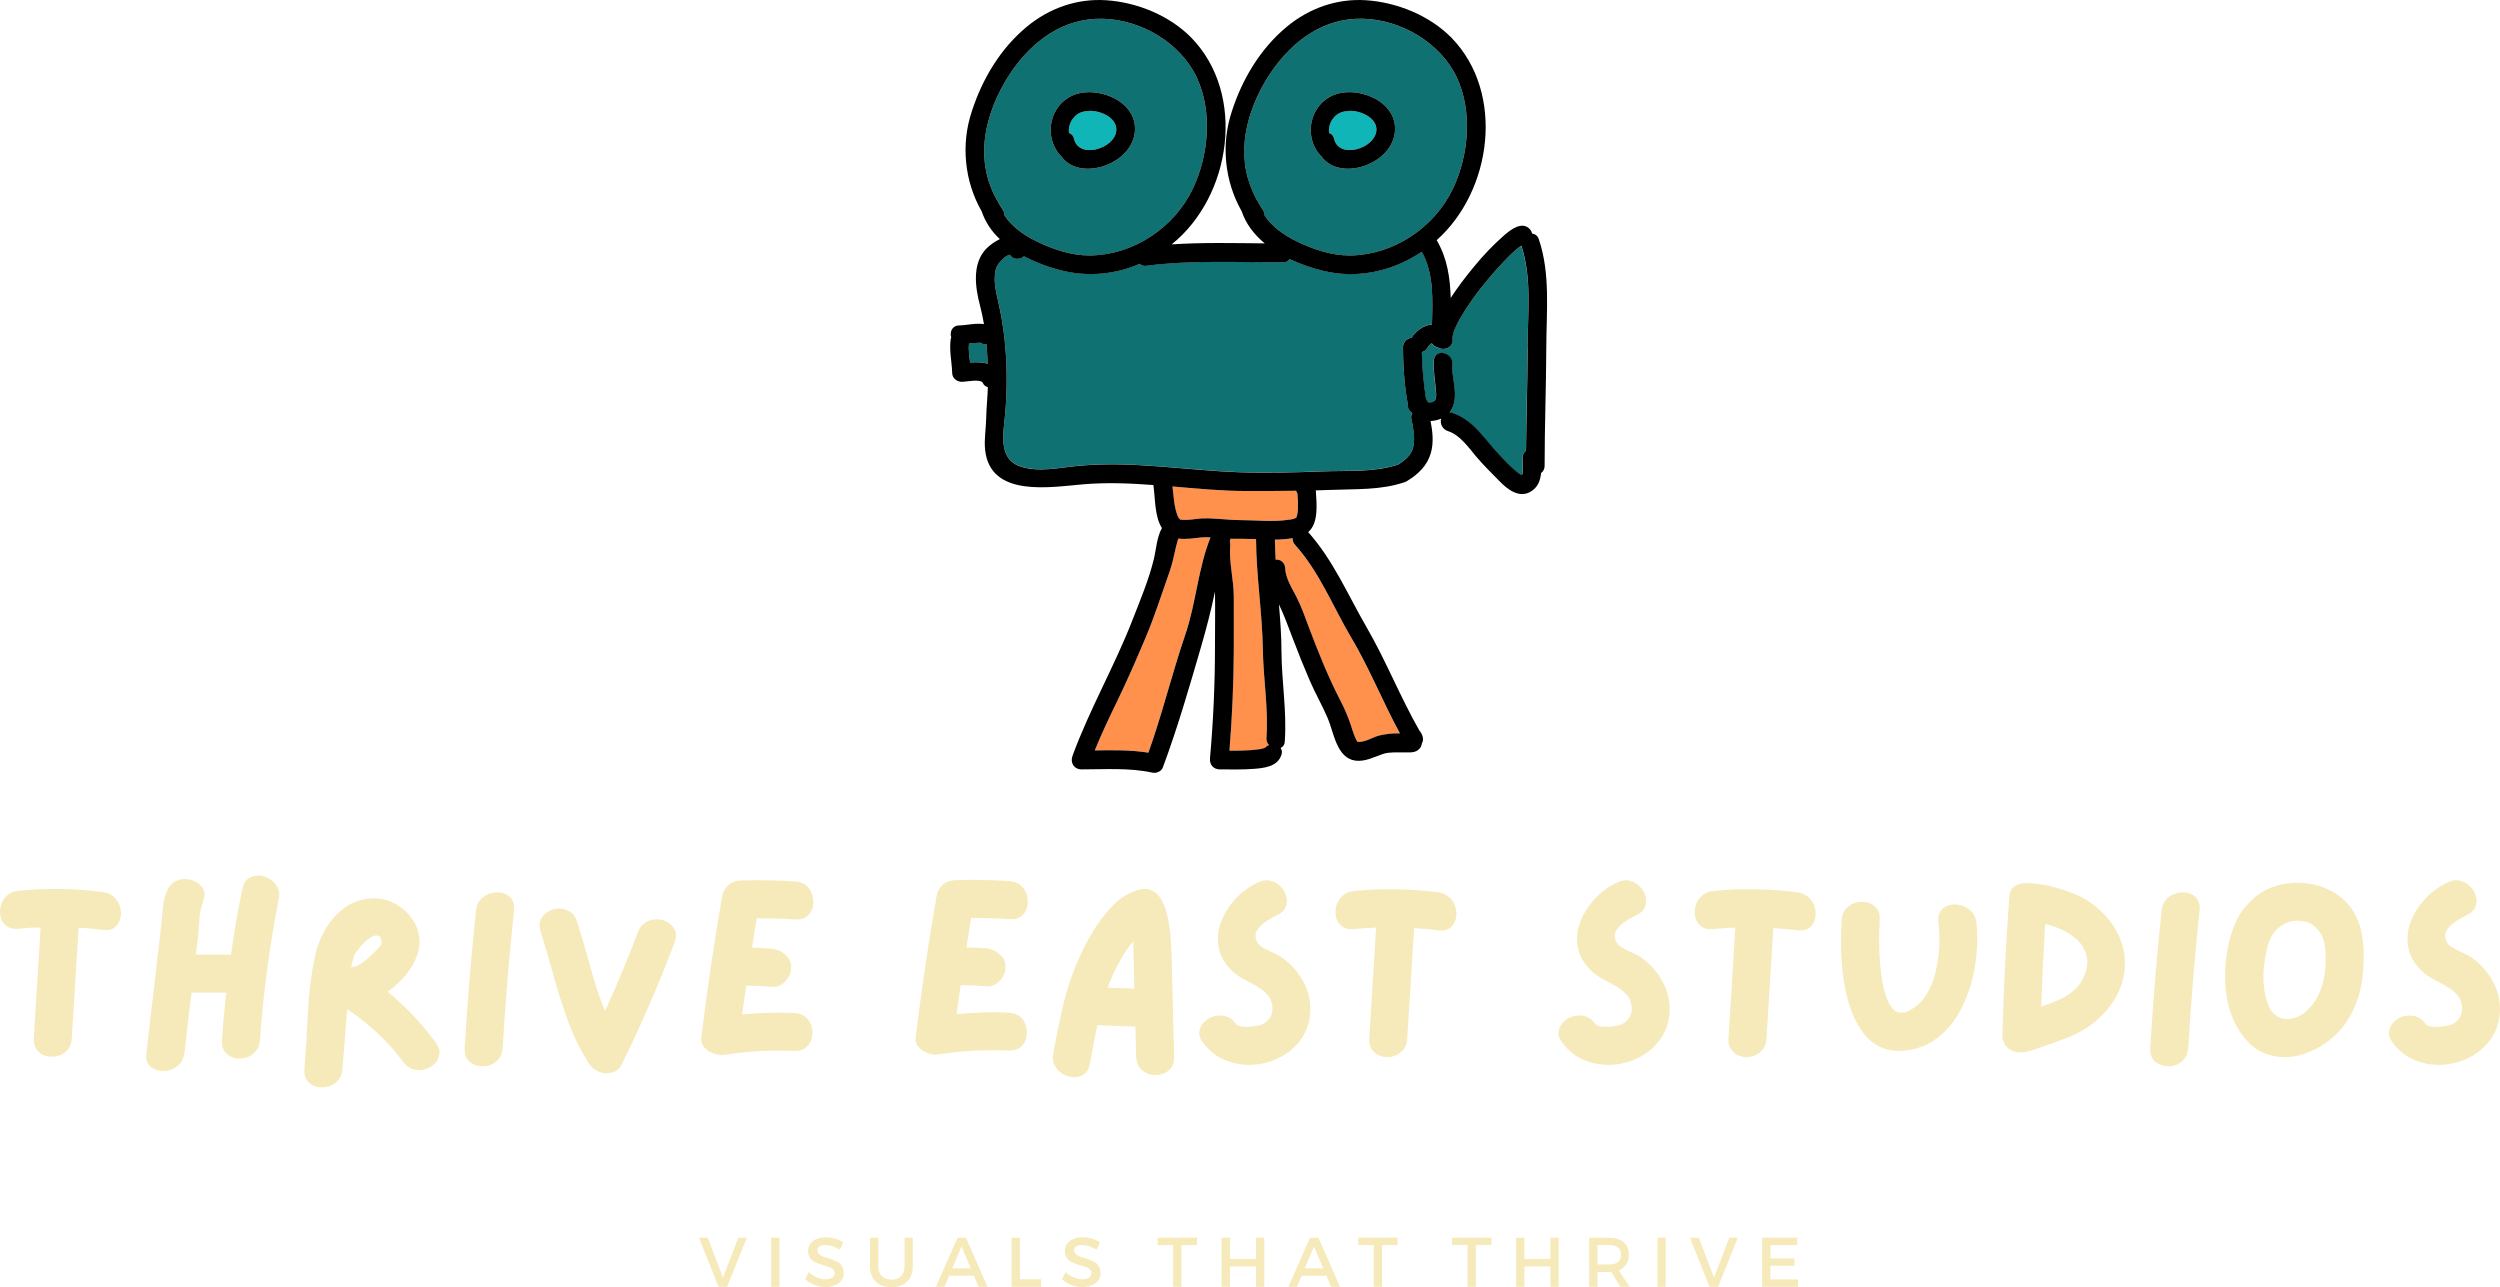 <?xml version="1.0" encoding="UTF-8" standalone="no"?>
<svg
   width="394.713"
   zoomAndPan="magnify"
   viewBox="0 0 296.034 152.421"
   height="203.228"
   preserveAspectRatio="xMidYMid"
   version="1.2"
   id="svg91"
   sodipodi:docname="Black Green Doodle Video Camera for Movie Cinema Production Logo _20250725_090814_0000.svg"
   xmlns:inkscape="http://www.inkscape.org/namespaces/inkscape"
   xmlns:sodipodi="http://sodipodi.sourceforge.net/DTD/sodipodi-0.dtd"
   xmlns="http://www.w3.org/2000/svg"
   xmlns:svg="http://www.w3.org/2000/svg">
  <sodipodi:namedview
     id="namedview91"
     pagecolor="#ffffff"
     bordercolor="#000000"
     borderopacity="0.25"
     inkscape:showpageshadow="2"
     inkscape:pageopacity="0.0"
     inkscape:pagecheckerboard="0"
     inkscape:deskcolor="#d1d1d1">
    <inkscape:page
       x="0"
       y="0"
       width="296.034"
       height="152.421"
       id="page2"
       margin="0"
       bleed="0" />
  </sodipodi:namedview>
  <defs
     id="defs1">
    <clipPath
       id="b0761fb985">
      <path
         d="M 151.832,110.246 H 223 V 202 h -71.168 z m 0,0"
         id="path1" />
    </clipPath>
  </defs>
  <g
     id="e2118d3918"
     transform="translate(-39.454,-110.442)">
    <path
       style="fill:#ff914d;fill-opacity:1;fill-rule:nonzero;stroke:none"
       d="m 189.418,197.801 c 0.25,-3.438 -0.371,-6.945 -0.422,-10.383 -0.062,-4.391 -0.781,-8.738 -0.809,-13.125 -0.48,-0.019 -0.961,-0.035 -1.434,-0.035 -0.527,0 -1.055,0 -1.582,-0.012 -0.016,0.043 -0.031,0.082 -0.039,0.125 -0.016,0.051 -0.031,0.098 -0.051,0.148 0.047,0.148 0.062,0.301 0.051,0.457 -0.172,2.035 0.418,4.102 0.418,6.148 0,2.148 0.012,4.297 0,6.449 -0.023,3.926 -0.195,7.848 -0.512,11.77 0.539,0 1.07,0 1.605,-0.016 0.633,-0.012 1.262,-0.062 1.887,-0.148 0.188,-0.023 0.371,-0.062 0.547,-0.117 0.062,-0.019 0.121,-0.043 0.18,-0.07 0.129,-0.141 0.281,-0.246 0.461,-0.312 -0.23,-0.25 -0.328,-0.543 -0.301,-0.879 z m 0,0"
       id="path2" />
    <path
       style="fill:#10b5b8;fill-opacity:1;fill-rule:nonzero;stroke:none"
       d="m 168.477,123.57 c -0.836,0.023 -1.52,0.254 -2.023,0.977 -0.348,0.492 -0.484,1.039 -0.414,1.637 0.328,0.117 0.527,0.348 0.59,0.695 0.594,2.445 4.805,1.172 5.008,-0.953 0.145,-1.539 -1.895,-2.398 -3.16,-2.355 z m 0,0"
       id="path3" />
    <path
       style="fill:#ff914d;fill-opacity:1;fill-rule:nonzero;stroke:none"
       d="m 181.762,174.074 c -0.855,0.078 -1.867,0.266 -2.777,0.133 -0.035,0.098 -0.07,0.195 -0.098,0.293 -0.125,0.449 -0.23,0.898 -0.332,1.352 -0.152,0.754 -0.348,1.496 -0.59,2.223 -0.941,2.645 -1.781,5.336 -2.879,7.922 -1.059,2.496 -2.125,4.961 -3.309,7.402 -0.941,1.945 -1.871,3.898 -2.688,5.898 2.121,-0.031 4.262,-0.066 6.352,0.27 1.648,-4.609 2.793,-9.363 4.371,-13.992 1.277,-3.754 1.496,-7.809 2.98,-11.496 -0.344,-0.027 -0.684,-0.031 -1.031,-0.004 z m 0,0"
       id="path4" />
    <path
       style="fill:#107173;fill-opacity:1;fill-rule:nonzero;stroke:none"
       d="m 181.184,119.66 c -1.926,-4.152 -6.645,-6.898 -11.168,-6.996 -4.664,-0.105 -8.324,2.625 -10.867,6.363 -1.59,2.355 -2.785,5.188 -3.086,8.016 -0.266,2.516 0.215,4.883 1.441,7.094 0.102,0.121 0.176,0.254 0.223,0.406 0.152,0.262 0.312,0.52 0.484,0.777 0.141,0.191 0.207,0.41 0.203,0.648 0.898,1.352 2.348,2.348 3.789,3.055 1.922,0.941 4.16,1.695 6.328,1.672 5.148,-0.059 9.984,-3.289 12.188,-7.934 1.859,-3.918 2.328,-9.098 0.465,-13.102 z m -16.031,9.332 c -0.035,-0.031 -0.07,-0.066 -0.105,-0.102 -2.297,-2.52 -1.086,-6.77 2.367,-7.441 2.539,-0.492 6.148,0.98 6.422,3.871 0.41,4.324 -6.352,6.859 -8.684,3.672 z m 0,0"
       id="path5" />
    <path
       style="fill:#10b5b8;fill-opacity:1;fill-rule:nonzero;stroke:none"
       d="m 199.266,123.57 c -0.836,0.023 -1.52,0.254 -2.023,0.977 -0.348,0.492 -0.484,1.039 -0.414,1.637 0.328,0.117 0.527,0.348 0.59,0.695 0.598,2.445 4.82,1.176 5.02,-0.953 0.137,-1.539 -1.902,-2.398 -3.172,-2.355 z m 0,0"
       id="path6" />
    <path
       style="fill:#107173;fill-opacity:1;fill-rule:nonzero;stroke:none"
       d="m 211.98,119.66 c -1.93,-4.152 -6.641,-6.898 -11.172,-6.996 -4.66,-0.105 -8.324,2.625 -10.863,6.363 -1.598,2.355 -2.789,5.188 -3.09,8.016 -0.266,2.516 0.211,4.883 1.434,7.098 0.102,0.117 0.18,0.254 0.223,0.402 0.152,0.266 0.316,0.523 0.488,0.777 0.141,0.195 0.207,0.41 0.199,0.648 0.902,1.355 2.352,2.352 3.793,3.055 1.922,0.945 4.16,1.699 6.328,1.672 5.148,-0.059 9.984,-3.285 12.188,-7.93 1.863,-3.922 2.332,-9.102 0.473,-13.105 z m -16.035,9.332 c -0.035,-0.031 -0.07,-0.066 -0.102,-0.102 -2.301,-2.52 -1.086,-6.77 2.363,-7.441 2.543,-0.492 6.148,0.98 6.422,3.871 0.41,4.324 -6.352,6.859 -8.684,3.672 z m 0,0"
       id="path7" />
    <path
       style="fill:#107173;fill-opacity:1;fill-rule:nonzero;stroke:none"
       d="m 156.266,151.195 h -0.035 c -0.25,0.023 -0.477,-0.035 -0.684,-0.176 h -0.125 c -0.281,0.012 -0.559,0.035 -0.836,0.059 l -0.387,0.043 c -0.09,0.746 0.031,1.496 0.125,2.246 0.699,-0.039 1.449,-0.051 2.082,0.141 -0.027,-0.766 -0.059,-1.543 -0.141,-2.312 z m 0,0"
       id="path8" />
    <path
       style="fill:#107173;fill-opacity:1;fill-rule:nonzero;stroke:none"
       d="m 207.809,140.25 c -3.391,2.262 -7.555,3.234 -11.586,2.273 -1.402,-0.332 -2.758,-0.805 -4.062,-1.418 -0.199,0.277 -0.469,0.406 -0.809,0.391 h -0.16 c -5.305,0 -10.688,-0.27 -15.969,0.402 -0.309,0.051 -0.578,-0.027 -0.809,-0.234 -1.414,0.621 -2.887,1.008 -4.422,1.152 -1.535,0.148 -3.059,0.047 -4.562,-0.297 -1.645,-0.383 -3.219,-0.965 -4.719,-1.742 -0.484,0.402 -1.301,0.438 -1.668,-0.188 -0.09,0.031 -0.176,0.059 -0.262,0.098 -0.141,0.055 -0.27,0.133 -0.387,0.23 -0.48,0.43 -0.914,0.871 -1.047,1.527 -0.273,1.305 0.051,2.512 0.332,3.781 0.312,1.391 0.551,2.797 0.711,4.215 0.328,3.004 0.359,6.008 0.09,9.016 -0.203,2.207 -0.875,5.281 1.773,6.195 2.176,0.75 4.648,0.16 6.859,-0.055 6.398,-0.605 12.707,0.527 19.086,0.754 3.297,0.117 6.629,0.023 9.922,-0.102 2.941,-0.109 6.066,0.137 8.895,-0.809 0.832,-0.512 1.637,-1.168 1.82,-2.184 0.191,-1.059 -0.027,-2.137 -0.242,-3.18 -0.07,-0.254 -0.031,-0.496 0.109,-0.719 -0.043,-0.039 -0.098,-0.098 -0.156,-0.16 -0.277,-0.207 -0.402,-0.484 -0.379,-0.832 -0.016,-0.086 -0.027,-0.172 -0.043,-0.258 -0.117,-0.719 -0.227,-1.441 -0.301,-2.168 -0.156,-1.445 -0.234,-2.898 -0.242,-4.352 -0.004,-0.293 0.09,-0.551 0.285,-0.77 0.191,-0.223 0.434,-0.348 0.727,-0.379 0.52,-0.836 1.5,-1.523 2.438,-1.598 0.066,-2.91 0.238,-6.008 -1.223,-8.594 z m 0,0"
       id="path9" />
    <path
       style="fill:#107173;fill-opacity:1;fill-rule:nonzero;stroke:none"
       d="m 219.582,139.543 c -0.059,0.035 -0.113,0.07 -0.133,0.086 -0.414,0.309 -0.801,0.648 -1.164,1.012 -1.078,1.059 -2.09,2.18 -3.035,3.359 -1.039,1.246 -1.973,2.57 -2.801,3.965 -0.34,0.566 -0.625,1.156 -0.863,1.77 -0.102,0.285 -0.152,0.578 -0.156,0.879 0.109,1.059 -1.078,1.414 -1.758,0.965 -0.297,-0.047 -0.523,-0.203 -0.676,-0.457 l -0.008,-0.019 c -0.078,0.047 -0.148,0.098 -0.219,0.152 0,0 -0.031,0.035 -0.074,0.078 -0.047,0.043 -0.113,0.125 -0.164,0.191 0,0.008 -0.019,0.031 -0.043,0.074 -0.145,0.289 -0.371,0.473 -0.684,0.555 0.039,1.883 0.207,3.758 0.508,5.621 0.047,0.043 0.086,0.094 0.125,0.145 0.047,0.059 0.086,0.121 0.117,0.191 1.086,0.07 0.988,-0.707 0.902,-1.617 -0.109,-1.129 -0.301,-2.227 -0.227,-3.359 0.098,-1.43 2.277,-0.988 2.184,0.422 -0.102,1.504 0.543,3.008 0.223,4.52 -0.082,0.445 -0.262,0.852 -0.535,1.211 0.082,0.012 0.164,0.027 0.242,0.051 2.504,0.785 3.824,3.047 5.523,4.852 0.734,0.785 1.547,1.676 2.402,2.324 0.457,0.344 0.438,0.258 0.48,-0.305 0.035,-0.484 -0.016,-0.973 -0.023,-1.457 -0.016,-0.371 0.121,-0.672 0.418,-0.902 0.039,-4.043 0.176,-8.074 0.188,-12.113 0.012,-4.016 0.551,-8.34 -0.75,-12.191 z m 0,0"
       id="path10" />
    <path
       style="fill:#ff914d;fill-opacity:1;fill-rule:nonzero;stroke:none"
       d="m 199.449,185.93 c -2.145,-3.637 -3.77,-7.789 -6.641,-10.945 -0.211,-0.23 -0.316,-0.5 -0.309,-0.809 -0.691,0.117 -1.387,0.176 -2.09,0.176 0.012,0.789 0.043,1.578 0.086,2.367 0.141,-0.016 0.281,0 0.418,0.043 0.137,0.043 0.258,0.109 0.363,0.203 0.105,0.094 0.191,0.207 0.25,0.336 0.059,0.129 0.09,0.266 0.09,0.41 0.059,1.234 0.785,2.336 1.34,3.41 0.637,1.246 1.074,2.57 1.574,3.871 1.074,2.82 2.191,5.617 3.574,8.301 0.496,0.938 0.918,1.91 1.262,2.914 0.148,0.449 0.281,0.906 0.453,1.348 0.094,0.254 0.211,0.5 0.348,0.734 0.816,0.121 1.742,-0.5 2.508,-0.723 0.836,-0.207 1.684,-0.297 2.539,-0.27 -2.023,-3.742 -3.602,-7.707 -5.766,-11.367 z m 0,0"
       id="path11" />
    <path
       style="fill:#ff914d;fill-opacity:1;fill-rule:nonzero;stroke:none"
       d="m 193.082,168.879 c -0.066,-0.102 -0.117,-0.211 -0.152,-0.328 -1.926,0.031 -3.84,0.035 -5.777,0.035 -2.973,0 -5.922,-0.285 -8.871,-0.539 0.059,0.512 0.105,1.031 0.172,1.543 0.055,0.559 0.164,1.105 0.332,1.645 0.051,0.184 0.125,0.359 0.223,0.523 0.078,0.117 0.215,0.203 0.121,0.203 0.938,0.16 1.91,-0.109 2.852,-0.133 1.414,-0.035 2.855,0.199 4.277,0.199 1.945,0 3.934,0.258 5.863,-0.051 0.289,-0.019 0.566,-0.094 0.828,-0.227 -0.059,0.023 0.07,-0.16 0.086,-0.25 0.047,-0.223 0.078,-0.449 0.098,-0.68 0.023,-0.648 0.008,-1.297 -0.051,-1.941 z m 0,0"
       id="path12" />
    <path
       style="fill:#000000;fill-opacity:1;fill-rule:nonzero;stroke:none"
       d="m 204.629,125.32 c -0.273,-2.891 -3.879,-4.363 -6.422,-3.871 -3.449,0.672 -4.664,4.922 -2.363,7.441 0.031,0.035 0.066,0.07 0.102,0.102 2.332,3.188 9.094,0.652 8.684,-3.672 z m -2.195,0.609 c -0.203,2.125 -4.418,3.398 -5.012,0.953 -0.062,-0.344 -0.258,-0.578 -0.59,-0.695 -0.066,-0.598 0.07,-1.145 0.418,-1.637 0.496,-0.723 1.18,-0.953 2.02,-0.977 1.266,-0.047 3.305,0.812 3.168,2.352 z m 0,0"
       id="path13" />
    <g
       clip-rule="nonzero"
       clip-path="url(#b0761fb985)"
       id="g14">
      <path
         style="fill:#000000;fill-opacity:1;fill-rule:nonzero;stroke:none"
         d="m 221.684,138.805 c -0.121,-0.406 -0.391,-0.645 -0.809,-0.707 -0.047,-0.223 -0.152,-0.41 -0.312,-0.566 -0.898,-0.914 -2.223,0.109 -2.938,0.723 -1.32,1.156 -2.531,2.418 -3.641,3.781 -0.984,1.176 -1.902,2.402 -2.746,3.684 -0.07,-2.344 -0.391,-4.637 -1.617,-6.762 -0.016,-0.027 -0.031,-0.051 -0.047,-0.074 6.566,-5.844 8.121,-17.43 1.758,-23.969 -2.594,-2.645 -6.469,-4.203 -10.125,-4.445 -3.453,-0.223 -6.719,0.941 -9.371,3.133 -3.133,2.594 -5.277,6.195 -6.516,10.031 -0.645,1.965 -0.867,3.977 -0.664,6.031 0.203,2.059 0.812,3.988 1.828,5.789 0.512,1.527 1.5,2.785 2.734,3.809 -3.668,-0.035 -7.363,-0.125 -11.02,0.117 l 0.016,-0.016 c 7.039,-5.66 8.859,-17.727 2.316,-24.449 -2.586,-2.648 -6.461,-4.211 -10.109,-4.445 -3.449,-0.223 -6.719,0.941 -9.371,3.133 -3.141,2.598 -5.285,6.203 -6.523,10.039 -0.648,1.965 -0.871,3.973 -0.668,6.031 0.203,2.059 0.812,3.988 1.832,5.785 0.445,1.281 1.164,2.379 2.156,3.297 -0.574,0.281 -1.094,0.645 -1.555,1.086 -1.766,1.762 -1.363,4.621 -0.793,6.777 0.188,0.723 0.344,1.461 0.469,2.207 -0.934,-0.156 -2.145,0.145 -2.941,0.156 -0.844,0.016 -1.133,0.785 -0.934,1.414 -0.039,0.098 -0.062,0.199 -0.074,0.301 -0.168,1.34 0.148,2.609 0.188,3.938 0.016,0.633 0.605,1.035 1.191,1.023 0.5,-0.008 2.176,-0.375 2.426,0.121 0.121,0.266 0.324,0.438 0.605,0.508 -0.035,1.234 -0.172,2.461 -0.199,3.691 -0.019,1.266 -0.262,2.504 -0.121,3.77 0.629,5.66 7.773,4.363 11.629,4.043 2.777,-0.234 5.535,-0.121 8.289,0.086 0.234,1.574 0.137,3.727 1.012,5.098 -0.59,1.031 -0.715,2.672 -0.93,3.578 -0.594,2.488 -1.652,4.992 -2.582,7.379 -2.121,5.441 -5.066,10.527 -7.074,16.016 -0.297,0.816 0.176,1.605 1.082,1.602 2.797,0 5.637,-0.211 8.395,0.387 0.445,0.098 1.039,-0.148 1.211,-0.594 1.75,-4.695 3.137,-9.504 4.535,-14.312 0.629,-2.172 1.191,-4.32 1.648,-6.535 v 0.016 c 0.039,2.156 0,4.316 0,6.473 0,4.422 -0.195,8.836 -0.59,13.246 -0.066,0.758 0.402,1.316 1.176,1.32 1.328,0 2.652,0.039 3.977,-0.062 1.266,-0.094 2.84,-0.262 3.297,-1.641 0.117,-0.293 0.086,-0.57 -0.09,-0.832 0.328,-0.16 0.492,-0.422 0.496,-0.785 0.254,-3.535 -0.367,-7.078 -0.391,-10.609 0,-1.875 -0.145,-3.742 -0.301,-5.613 0.641,1.328 1.125,2.703 1.656,4.082 0.629,1.656 1.285,3.301 1.988,4.93 0.66,1.527 1.496,2.969 2.145,4.496 0.711,1.672 1.039,4.664 3.234,4.992 1.137,0.172 2.262,-0.434 3.305,-0.789 0.723,-0.246 1.676,-0.168 2.426,-0.184 0.715,-0.016 1.414,0.129 1.926,-0.477 0.133,-0.164 0.211,-0.348 0.238,-0.555 0.152,-0.273 0.184,-0.555 0.094,-0.855 -0.078,-0.262 -0.207,-0.496 -0.387,-0.707 -2.27,-3.984 -3.953,-8.27 -6.254,-12.238 -2.195,-3.801 -3.957,-7.953 -6.906,-11.25 1.242,-1.078 1.012,-3.27 0.902,-4.941 0.605,-0.016 1.195,-0.035 1.797,-0.059 2.945,-0.121 5.922,0.051 8.754,-0.926 0.121,-0.039 0.23,-0.098 0.332,-0.176 1.25,-0.762 2.312,-1.793 2.73,-3.234 0.363,-1.254 0.223,-2.555 -0.023,-3.82 0.434,-0.019 0.848,-0.113 1.25,-0.281 -0.043,0.152 -0.055,0.309 -0.035,0.465 0.019,0.156 0.07,0.305 0.145,0.445 0.078,0.137 0.18,0.254 0.301,0.355 0.125,0.098 0.262,0.168 0.414,0.215 1.359,0.426 2.391,1.883 3.258,2.93 0.906,1.086 1.898,2.039 2.883,3.047 0.918,0.945 2.277,1.98 3.625,1.195 0.863,-0.508 1.156,-1.32 1.242,-2.203 0.289,-0.227 0.43,-0.523 0.422,-0.891 0,-4.676 0.18,-9.352 0.199,-14.027 0.012,-4.215 0.5,-8.672 -0.875,-12.738 z m -67.359,14.566 c -0.094,-0.75 -0.215,-1.5 -0.125,-2.246 l 0.387,-0.039 c 0.277,-0.027 0.555,-0.051 0.836,-0.062 h 0.125 c 0.207,0.141 0.434,0.199 0.684,0.176 h 0.035 c 0.07,0.773 0.113,1.551 0.141,2.32 -0.633,-0.195 -1.383,-0.195 -2.082,-0.148 z m 34.879,-17.406 c 0.004,-0.238 -0.062,-0.453 -0.203,-0.648 -0.172,-0.254 -0.332,-0.512 -0.484,-0.777 -0.047,-0.148 -0.121,-0.285 -0.227,-0.402 -1.219,-2.215 -1.699,-4.578 -1.434,-7.094 0.301,-2.828 1.492,-5.672 3.09,-8.02 2.539,-3.73 6.203,-6.469 10.863,-6.363 4.531,0.098 9.242,2.848 11.172,6.996 1.859,4.004 1.391,9.184 -0.469,13.102 -2.207,4.652 -7.043,7.875 -12.191,7.934 -2.168,0.023 -4.402,-0.73 -6.328,-1.672 -1.441,-0.703 -2.887,-1.699 -3.789,-3.055 z m -31.477,-1.414 c -0.047,-0.152 -0.121,-0.285 -0.223,-0.406 -1.227,-2.215 -1.707,-4.582 -1.441,-7.102 0.301,-2.828 1.496,-5.66 3.086,-8.016 2.543,-3.734 6.203,-6.469 10.867,-6.363 4.531,0.098 9.242,2.844 11.168,6.996 1.863,4.004 1.395,9.184 -0.469,13.102 -2.203,4.648 -7.039,7.871 -12.188,7.93 -2.168,0.027 -4.406,-0.727 -6.328,-1.672 -1.441,-0.703 -2.891,-1.699 -3.789,-3.055 0.004,-0.238 -0.062,-0.453 -0.203,-0.648 -0.168,-0.254 -0.328,-0.512 -0.48,-0.777 z m 22.086,51.027 c -1.578,4.629 -2.723,9.383 -4.371,13.992 -2.09,-0.336 -4.23,-0.301 -6.352,-0.27 0.809,-2 1.746,-3.953 2.688,-5.898 1.184,-2.441 2.25,-4.906 3.309,-7.402 1.098,-2.586 1.938,-5.277 2.879,-7.922 0.242,-0.727 0.438,-1.469 0.59,-2.223 0.102,-0.453 0.203,-0.902 0.332,-1.352 0.027,-0.098 0.062,-0.195 0.098,-0.293 0.91,0.137 1.922,-0.055 2.777,-0.133 0.344,-0.027 0.688,-0.027 1.031,0 -1.484,3.691 -1.703,7.75 -2.98,11.5 z m 9.445,13.402 c -0.059,0.027 -0.117,0.051 -0.18,0.07 -0.176,0.055 -0.359,0.094 -0.547,0.117 -0.625,0.09 -1.254,0.137 -1.887,0.148 -0.535,0.019 -1.066,0.019 -1.605,0.016 0.316,-3.914 0.488,-7.84 0.512,-11.77 0.016,-2.152 0,-4.301 0,-6.449 0,-2.047 -0.59,-4.109 -0.418,-6.148 0.012,-0.156 -0.004,-0.309 -0.051,-0.457 0.019,-0.047 0.035,-0.098 0.051,-0.148 0.008,-0.043 0.023,-0.082 0.039,-0.121 0.527,0 1.055,0 1.582,0.008 0.473,0 0.953,0.016 1.434,0.035 0.027,4.391 0.742,8.738 0.809,13.125 0.051,3.438 0.672,6.953 0.422,10.383 -0.027,0.34 0.07,0.633 0.301,0.879 -0.18,0.066 -0.332,0.172 -0.461,0.312 z m -2.992,-26.953 c -1.414,0 -2.863,-0.234 -4.277,-0.203 -0.941,0.023 -1.914,0.293 -2.852,0.133 0.094,0 -0.043,-0.086 -0.121,-0.199 -0.098,-0.168 -0.172,-0.344 -0.223,-0.527 -0.168,-0.535 -0.277,-1.082 -0.332,-1.641 -0.066,-0.516 -0.113,-1.031 -0.172,-1.547 2.949,0.258 5.902,0.543 8.871,0.543 1.926,0 3.852,0 5.777,-0.035 0.035,0.117 0.086,0.227 0.152,0.328 0.059,0.645 0.074,1.289 0.051,1.938 -0.016,0.23 -0.051,0.457 -0.098,0.68 -0.016,0.09 -0.141,0.273 -0.082,0.25 -0.262,0.133 -0.539,0.207 -0.832,0.227 -1.938,0.312 -3.926,0.055 -5.863,0.055 z m 13.191,13.902 c 2.164,3.66 3.742,7.625 5.766,11.359 -0.855,-0.027 -1.703,0.062 -2.539,0.27 -0.766,0.223 -1.691,0.844 -2.508,0.723 -0.137,-0.234 -0.254,-0.48 -0.348,-0.734 -0.172,-0.441 -0.305,-0.898 -0.453,-1.348 -0.344,-1.004 -0.766,-1.977 -1.262,-2.914 -1.383,-2.688 -2.5,-5.48 -3.574,-8.301 -0.5,-1.301 -0.938,-2.629 -1.574,-3.871 -0.555,-1.074 -1.277,-2.176 -1.336,-3.41 -0.004,-0.145 -0.035,-0.281 -0.094,-0.41 -0.059,-0.129 -0.145,-0.242 -0.25,-0.336 -0.105,-0.094 -0.227,-0.16 -0.363,-0.203 -0.137,-0.043 -0.273,-0.059 -0.418,-0.043 -0.043,-0.789 -0.074,-1.578 -0.086,-2.371 0.703,0.004 1.398,-0.055 2.09,-0.176 -0.008,0.312 0.098,0.582 0.309,0.809 2.863,3.168 4.488,7.316 6.633,10.957 z m 7.141,-35.488 c -0.289,0.031 -0.531,0.16 -0.727,0.379 -0.191,0.219 -0.289,0.477 -0.281,0.77 0,1.457 0.078,2.914 0.227,4.363 0.078,0.727 0.184,1.449 0.305,2.168 0.012,0.086 0.023,0.172 0.039,0.258 -0.023,0.348 0.105,0.625 0.383,0.832 0.055,0.059 0.113,0.117 0.156,0.16 -0.145,0.223 -0.18,0.461 -0.113,0.719 0.219,1.039 0.434,2.117 0.242,3.176 -0.18,1.012 -0.984,1.672 -1.816,2.188 -2.832,0.945 -5.949,0.695 -8.898,0.809 -3.293,0.121 -6.625,0.219 -9.918,0.102 -6.383,-0.227 -12.688,-1.367 -19.086,-0.754 -2.223,0.199 -4.684,0.809 -6.863,0.055 -2.648,-0.914 -1.973,-3.992 -1.773,-6.199 0.27,-3.004 0.242,-6.012 -0.086,-9.012 -0.16,-1.418 -0.398,-2.824 -0.715,-4.219 -0.277,-1.266 -0.605,-2.477 -0.332,-3.777 0.137,-0.656 0.57,-1.098 1.047,-1.531 0.117,-0.094 0.246,-0.172 0.387,-0.23 0.086,-0.035 0.176,-0.066 0.262,-0.094 0.371,0.625 1.188,0.598 1.672,0.184 1.5,0.781 3.07,1.363 4.719,1.746 1.504,0.344 3.023,0.441 4.559,0.297 1.535,-0.148 3.012,-0.531 4.422,-1.156 0.234,0.207 0.504,0.289 0.809,0.238 5.273,-0.676 10.66,-0.406 15.973,-0.406 h 0.16 c 0.34,0.019 0.609,-0.109 0.809,-0.387 1.305,0.613 2.66,1.082 4.062,1.414 4.031,0.961 8.195,0 11.586,-2.273 1.457,2.59 1.285,5.688 1.211,8.598 -0.918,0.066 -1.902,0.75 -2.426,1.586 z m 13.75,1.273 c -0.016,4.043 -0.148,8.074 -0.191,12.113 -0.293,0.23 -0.434,0.531 -0.414,0.902 0,0.484 0.059,0.973 0.023,1.457 -0.043,0.562 -0.023,0.645 -0.48,0.301 -0.855,-0.645 -1.672,-1.535 -2.402,-2.32 -1.703,-1.82 -3.023,-4.074 -5.523,-4.852 -0.078,-0.023 -0.16,-0.039 -0.242,-0.051 0.273,-0.363 0.453,-0.766 0.535,-1.211 0.316,-1.512 -0.328,-3.016 -0.223,-4.52 0.094,-1.414 -2.086,-1.855 -2.184,-0.426 -0.078,1.137 0.117,2.234 0.223,3.363 0.09,0.918 0.188,1.695 -0.902,1.617 -0.031,-0.07 -0.07,-0.133 -0.113,-0.191 -0.039,-0.051 -0.082,-0.102 -0.129,-0.145 -0.297,-1.859 -0.469,-3.73 -0.508,-5.617 0.312,-0.078 0.543,-0.262 0.688,-0.551 0.023,-0.043 0.035,-0.066 0.039,-0.078 0.055,-0.062 0.109,-0.129 0.164,-0.188 0.059,-0.062 0.07,-0.07 0.078,-0.078 0.07,-0.055 0.141,-0.105 0.215,-0.152 l 0.012,0.016 c 0.152,0.258 0.375,0.414 0.672,0.461 0.684,0.457 1.867,0.094 1.762,-0.965 0.004,-0.301 0.055,-0.594 0.152,-0.879 0.238,-0.613 0.527,-1.203 0.867,-1.77 0.828,-1.395 1.762,-2.719 2.801,-3.965 0.945,-1.18 1.957,-2.301 3.031,-3.359 0.367,-0.367 0.754,-0.703 1.164,-1.012 0.023,-0.016 0.078,-0.051 0.137,-0.086 1.285,3.863 0.746,8.188 0.734,12.176 z m 0,0"
         id="path14" />
    </g>
    <path
       style="fill:#000000;fill-opacity:1;fill-rule:nonzero;stroke:none"
       d="m 173.836,125.32 c -0.273,-2.891 -3.883,-4.363 -6.422,-3.871 -3.453,0.672 -4.664,4.922 -2.367,7.441 0.035,0.035 0.07,0.07 0.105,0.102 2.332,3.188 9.094,0.652 8.684,-3.672 z m -2.199,0.609 c -0.203,2.125 -4.414,3.398 -5.008,0.953 -0.062,-0.344 -0.258,-0.578 -0.59,-0.695 -0.07,-0.598 0.07,-1.145 0.418,-1.637 0.492,-0.723 1.176,-0.953 2.02,-0.977 1.266,-0.047 3.305,0.812 3.16,2.352 z m 0,0"
       id="path15" />
    <g
       style="fill:#000000;fill-opacity:1"
       id="g17">
      <g
         transform="translate(37.968,236.719)"
         id="g16">
        <path
           style="fill:#f6eaba;fill-opacity:1;stroke:none"
           d="m 13.688,-20.641 c 0.551,0.062 1,0.273 1.344,0.625 0.344,0.344 0.57,0.746 0.688,1.203 0.125,0.461 0.125,0.906 0,1.344 -0.117,0.43 -0.344,0.773 -0.688,1.031 -0.344,0.262 -0.793,0.352 -1.344,0.266 -0.949,-0.113 -1.914,-0.203 -2.891,-0.266 -0.137,2.199 -0.273,4.391 -0.406,6.578 -0.125,2.18 -0.262,4.355 -0.406,6.531 -0.023,0.586 -0.199,1.055 -0.531,1.406 -0.324,0.344 -0.711,0.574 -1.156,0.688 -0.449,0.105 -0.898,0.105 -1.344,0 -0.438,-0.113 -0.797,-0.344 -1.078,-0.688 -0.281,-0.352 -0.414,-0.82 -0.391,-1.406 0.145,-2.176 0.281,-4.363 0.406,-6.562 0.133,-2.207 0.27,-4.398 0.406,-6.578 -0.898,0.023 -1.777,0.078 -2.641,0.172 -0.574,0.043 -1.039,-0.066 -1.391,-0.328 -0.355,-0.258 -0.59,-0.609 -0.703,-1.047 -0.105,-0.438 -0.102,-0.883 0.016,-1.344 0.125,-0.457 0.359,-0.852 0.703,-1.188 0.344,-0.332 0.801,-0.531 1.375,-0.594 3.344,-0.332 6.688,-0.281 10.031,0.156 z m 0,0"
           id="path16" />
      </g>
    </g>
    <g
       style="fill:#000000;fill-opacity:1"
       id="g19">
      <g
         transform="translate(55.265,236.719)"
         id="g18">
        <path
           style="fill:#f6eaba;fill-opacity:1;stroke:none"
           d="m 12.875,-20.969 c 0.094,-0.562 0.316,-0.973 0.672,-1.234 0.363,-0.258 0.77,-0.391 1.219,-0.391 0.457,0 0.891,0.121 1.297,0.359 0.414,0.242 0.738,0.574 0.969,1 0.227,0.418 0.281,0.906 0.156,1.469 -1.086,5.523 -1.824,11.078 -2.219,16.672 -0.043,0.562 -0.23,1.023 -0.562,1.375 -0.324,0.344 -0.715,0.578 -1.172,0.703 -0.461,0.117 -0.906,0.117 -1.344,0 -0.43,-0.125 -0.781,-0.352 -1.062,-0.688 -0.281,-0.344 -0.402,-0.805 -0.359,-1.391 0.062,-0.938 0.133,-1.875 0.219,-2.812 0.094,-0.938 0.191,-1.879 0.297,-2.828 H 6.875 c -0.148,1.199 -0.293,2.398 -0.438,3.594 -0.137,1.188 -0.273,2.371 -0.406,3.547 -0.086,0.586 -0.297,1.047 -0.641,1.391 -0.336,0.332 -0.73,0.551 -1.188,0.656 -0.461,0.113 -0.914,0.113 -1.359,0 C 2.406,0.348 2.055,0.129 1.797,-0.203 1.535,-0.547 1.445,-1.008 1.531,-1.594 c 0.176,-1.633 0.363,-3.273 0.562,-4.922 0.207,-1.656 0.398,-3.312 0.578,-4.969 0.094,-0.781 0.188,-1.57 0.281,-2.375 0.094,-0.801 0.188,-1.602 0.281,-2.406 0.082,-0.695 0.148,-1.438 0.203,-2.219 0.051,-0.781 0.207,-1.5 0.469,-2.156 0.195,-0.539 0.5,-0.938 0.906,-1.188 0.414,-0.25 0.859,-0.367 1.328,-0.359 0.469,0.012 0.898,0.133 1.297,0.359 0.406,0.23 0.691,0.547 0.859,0.953 0.164,0.398 0.141,0.875 -0.078,1.438 -0.242,0.637 -0.383,1.34 -0.422,2.109 -0.043,0.773 -0.102,1.496 -0.172,2.172 -0.043,0.324 -0.086,0.648 -0.125,0.969 -0.043,0.324 -0.086,0.641 -0.125,0.953 h 4.172 c 0.176,-1.281 0.375,-2.566 0.594,-3.859 0.227,-1.301 0.473,-2.594 0.734,-3.875 z m 0,0"
           id="path17" />
      </g>
    </g>
    <g
       style="fill:#000000;fill-opacity:1"
       id="g21">
      <g
         transform="translate(74.002,236.719)"
         id="g20">
        <path
           style="fill:#f6eaba;fill-opacity:1;stroke:none"
           d="m 17.062,-2.812 c 0.344,0.48 0.484,0.934 0.422,1.359 -0.055,0.43 -0.242,0.805 -0.562,1.125 -0.324,0.324 -0.711,0.547 -1.156,0.672 -0.449,0.133 -0.906,0.133 -1.375,0 -0.469,-0.125 -0.875,-0.422 -1.219,-0.891 -0.906,-1.238 -1.918,-2.375 -3.031,-3.406 C 9.035,-4.992 7.844,-5.938 6.562,-6.781 6.469,-5.602 6.375,-4.414 6.281,-3.219 6.195,-2.031 6.102,-0.848 6,0.328 5.957,0.91 5.77,1.367 5.438,1.703 5.113,2.047 4.719,2.273 4.25,2.391 3.789,2.516 3.348,2.52 2.922,2.406 2.492,2.301 2.141,2.07 1.859,1.719 1.578,1.375 1.457,0.91 1.5,0.328 c 0.176,-2.176 0.312,-4.395 0.406,-6.656 0.102,-2.258 0.379,-4.469 0.828,-6.625 0.219,-1.125 0.625,-2.207 1.219,-3.25 0.602,-1.039 1.367,-1.898 2.297,-2.578 0.938,-0.676 2.023,-1.047 3.266,-1.109 0.852,-0.039 1.664,0.121 2.438,0.484 0.77,0.355 1.426,0.855 1.969,1.5 0.539,0.637 0.906,1.355 1.094,2.156 0.188,0.805 0.141,1.633 -0.141,2.484 -0.281,0.867 -0.742,1.68 -1.375,2.438 -0.625,0.762 -1.344,1.422 -2.156,1.984 2.133,1.742 4.039,3.75 5.719,6.031 z m -8.031,-10 c 0.113,-0.113 0.312,-0.297 0.594,-0.547 0.281,-0.25 0.531,-0.516 0.75,-0.797 0.219,-0.281 0.312,-0.5 0.281,-0.656 -0.086,-0.426 -0.242,-0.656 -0.469,-0.688 -0.23,-0.039 -0.492,0.023 -0.781,0.188 -0.293,0.168 -0.578,0.398 -0.859,0.688 -0.281,0.293 -0.523,0.57 -0.719,0.828 -0.199,0.262 -0.328,0.449 -0.391,0.562 -0.156,0.461 -0.297,0.961 -0.422,1.5 0.406,-0.051 0.766,-0.172 1.078,-0.359 0.32,-0.195 0.633,-0.438 0.938,-0.719 z m 0,0"
           id="path19" />
      </g>
    </g>
    <g
       style="fill:#000000;fill-opacity:1"
       id="g23">
      <g
         transform="translate(92.978,236.719)"
         id="g22">
        <path
           style="fill:#f6eaba;fill-opacity:1;stroke:none"
           d="m 2.844,-18.484 c 0.062,-0.551 0.258,-1 0.594,-1.344 0.344,-0.344 0.742,-0.57 1.203,-0.688 0.469,-0.125 0.922,-0.129 1.359,-0.016 0.438,0.105 0.785,0.336 1.047,0.688 0.258,0.355 0.359,0.809 0.297,1.359 C 6.77,-13.055 6.32,-7.625 6,-2.188 c -0.043,0.586 -0.227,1.055 -0.547,1.406 -0.312,0.344 -0.699,0.574 -1.156,0.688 -0.449,0.102 -0.891,0.102 -1.328,0 C 2.531,-0.207 2.164,-0.438 1.875,-0.781 1.582,-1.133 1.457,-1.602 1.5,-2.188 1.82,-7.625 2.27,-13.055 2.844,-18.484 Z m 0,0"
           id="path21" />
      </g>
    </g>
    <g
       style="fill:#000000;fill-opacity:1"
       id="g25">
      <g
         transform="translate(101.852,236.719)"
         id="g24">
        <path
           style="fill:#f6eaba;fill-opacity:1;stroke:none"
           d="m 13.141,-15.906 c 0.195,-0.531 0.504,-0.914 0.922,-1.156 0.426,-0.25 0.875,-0.367 1.344,-0.359 0.469,0.012 0.895,0.137 1.281,0.375 0.395,0.23 0.676,0.543 0.844,0.938 0.176,0.398 0.16,0.867 -0.047,1.406 -1.855,4.938 -3.934,9.742 -6.234,14.406 C 10.988,0.242 10.602,0.582 10.094,0.719 9.582,0.863 9.07,0.836 8.562,0.641 8.051,0.453 7.656,0.141 7.375,-0.297 6.375,-1.836 5.551,-3.488 4.906,-5.25 4.258,-7.008 3.688,-8.797 3.188,-10.609 c -0.5,-1.82 -1.023,-3.598 -1.562,-5.328 -0.188,-0.551 -0.188,-1.031 0,-1.438 0.195,-0.414 0.492,-0.738 0.891,-0.969 0.406,-0.227 0.836,-0.344 1.297,-0.344 0.457,0 0.883,0.125 1.281,0.375 0.406,0.25 0.688,0.648 0.844,1.188 0.539,1.699 1.055,3.461 1.547,5.281 0.488,1.812 1.07,3.578 1.75,5.297 0.707,-1.531 1.383,-3.078 2.031,-4.641 0.645,-1.562 1.27,-3.133 1.875,-4.719 z m 0,0"
           id="path23" />
      </g>
    </g>
    <g
       style="fill:#000000;fill-opacity:1"
       id="g27">
      <g
         transform="translate(120.978,236.719)"
         id="g26">
        <path
           style="fill:#f6eaba;fill-opacity:1;stroke:none"
           d="m 12.516,-6.328 c 0.57,0.023 1.035,0.195 1.391,0.516 0.352,0.312 0.582,0.699 0.688,1.156 0.113,0.449 0.113,0.891 0,1.328 -0.105,0.438 -0.336,0.805 -0.688,1.094 -0.355,0.293 -0.82,0.43 -1.391,0.406 C 11.148,-1.891 9.785,-1.883 8.422,-1.812 7.066,-1.738 5.707,-1.594 4.344,-1.375 3.926,-1.32 3.488,-1.367 3.031,-1.516 2.57,-1.66 2.188,-1.906 1.875,-2.25 1.562,-2.594 1.445,-3.031 1.531,-3.562 1.875,-6.32 2.25,-9.082 2.656,-11.844 c 0.406,-2.758 0.848,-5.52 1.328,-8.281 0.062,-0.344 0.18,-0.633 0.359,-0.875 0.164,-0.281 0.395,-0.516 0.688,-0.703 0.301,-0.188 0.676,-0.289 1.125,-0.312 2.156,-0.062 4.312,-0.023 6.469,0.109 0.582,0.043 1.047,0.23 1.391,0.562 0.352,0.336 0.582,0.727 0.688,1.172 0.113,0.449 0.113,0.891 0,1.328 -0.105,0.438 -0.336,0.797 -0.688,1.078 -0.344,0.281 -0.809,0.402 -1.391,0.359 C 11.145,-17.5 9.633,-17.547 8.094,-17.547 8,-16.973 7.898,-16.395 7.797,-15.812 c -0.094,0.586 -0.184,1.168 -0.266,1.75 0.82,0.012 1.613,0.059 2.375,0.141 0.594,0.062 1.113,0.293 1.562,0.688 0.457,0.387 0.688,0.906 0.688,1.562 0,0.387 -0.109,0.762 -0.328,1.125 C 11.617,-10.191 11.344,-9.906 11,-9.688 10.664,-9.469 10.301,-9.379 9.906,-9.422 8.883,-9.516 7.863,-9.562 6.844,-9.562 c -0.086,0.555 -0.168,1.121 -0.25,1.703 -0.074,0.586 -0.152,1.152 -0.234,1.703 1.02,-0.094 2.039,-0.156 3.062,-0.188 1.02,-0.031 2.051,-0.023 3.094,0.016 z m 0,0"
           id="path25" />
      </g>
    </g>
    <g
       style="fill:#000000;fill-opacity:1"
       id="g29">
      <g
         transform="translate(137.257,236.719)"
         id="g28">
        <path
           style="stroke:none"
           d=""
           id="path27" />
      </g>
    </g>
    <g
       style="fill:#000000;fill-opacity:1"
       id="g31">
      <g
         transform="translate(146.37,236.719)"
         id="g30">
        <path
           style="fill:#f6eaba;fill-opacity:1;stroke:none"
           d="m 12.516,-6.359 c 0.57,0.023 1.035,0.188 1.391,0.5 0.352,0.305 0.582,0.684 0.688,1.141 0.113,0.449 0.113,0.898 0,1.344 -0.105,0.449 -0.336,0.82 -0.688,1.109 -0.355,0.293 -0.82,0.418 -1.391,0.375 -1.367,-0.039 -2.73,-0.031 -4.094,0.031 C 7.066,-1.797 5.707,-1.656 4.344,-1.438 3.926,-1.352 3.488,-1.383 3.031,-1.531 2.57,-1.688 2.188,-1.938 1.875,-2.281 1.562,-2.625 1.445,-3.062 1.531,-3.594 1.875,-6.375 2.25,-9.145 2.656,-11.906 c 0.406,-2.758 0.848,-5.508 1.328,-8.25 0.062,-0.344 0.18,-0.645 0.359,-0.906 0.164,-0.281 0.395,-0.508 0.688,-0.688 0.301,-0.176 0.676,-0.273 1.125,-0.297 2.156,-0.082 4.312,-0.047 6.469,0.109 0.582,0.043 1.047,0.23 1.391,0.562 0.352,0.336 0.582,0.727 0.688,1.172 0.113,0.449 0.113,0.898 0,1.344 -0.105,0.438 -0.336,0.797 -0.688,1.078 -0.344,0.273 -0.809,0.387 -1.391,0.344 -1.48,-0.094 -2.992,-0.141 -4.531,-0.141 -0.094,0.586 -0.195,1.168 -0.297,1.75 -0.094,0.574 -0.184,1.152 -0.266,1.734 0.82,0.023 1.613,0.059 2.375,0.109 0.594,0.086 1.113,0.32 1.562,0.703 0.457,0.375 0.688,0.891 0.688,1.547 0,0.387 -0.109,0.762 -0.328,1.125 C 11.617,-10.254 11.344,-9.969 11,-9.75 c -0.336,0.219 -0.699,0.309 -1.094,0.266 -1.023,-0.094 -2.043,-0.129 -3.062,-0.109 -0.086,0.555 -0.168,1.117 -0.25,1.688 -0.074,0.574 -0.152,1.148 -0.234,1.719 1.02,-0.094 2.039,-0.16 3.062,-0.203 1.02,-0.039 2.051,-0.031 3.094,0.031 z m 0,0"
           id="path29" />
      </g>
    </g>
    <g
       style="fill:#000000;fill-opacity:1"
       id="g33">
      <g
         transform="translate(162.648,236.719)"
         id="g32">
        <path
           style="fill:#f6eaba;fill-opacity:1;stroke:none"
           d="m 15.547,-13.109 c 0.051,1.98 0.098,3.969 0.141,5.969 0.039,2 0.094,4 0.156,6 C 15.863,-0.555 15.723,-0.094 15.422,0.25 15.117,0.602 14.75,0.832 14.312,0.938 13.875,1.051 13.426,1.051 12.969,0.938 12.52,0.832 12.141,0.602 11.828,0.25 11.523,-0.094 11.363,-0.555 11.344,-1.141 c -0.023,-0.602 -0.039,-1.195 -0.047,-1.781 -0.012,-0.594 -0.027,-1.188 -0.047,-1.781 l -4.5,-0.188 C 6.594,-4.129 6.441,-3.375 6.297,-2.625 6.16,-1.875 6.02,-1.117 5.875,-0.359 5.781,0.223 5.555,0.645 5.203,0.906 c -0.344,0.258 -0.75,0.383 -1.219,0.375 C 3.523,1.27 3.086,1.145 2.672,0.906 2.266,0.676 1.945,0.352 1.719,-0.062 c -0.23,-0.414 -0.293,-0.914 -0.188,-1.5 0.352,-1.957 0.754,-3.895 1.203,-5.812 0.457,-1.926 1.098,-3.797 1.922,-5.609 0.395,-0.906 0.898,-1.875 1.516,-2.906 0.625,-1.039 1.332,-1.992 2.125,-2.859 0.789,-0.875 1.664,-1.516 2.625,-1.922 0.895,-0.375 1.625,-0.441 2.188,-0.203 0.562,0.242 1,0.672 1.312,1.297 0.32,0.617 0.555,1.328 0.703,2.141 0.156,0.805 0.258,1.594 0.312,2.375 0.051,0.781 0.086,1.434 0.109,1.953 z m -7.562,3.781 c 0.539,0.023 1.066,0.043 1.578,0.062 0.52,0.023 1.039,0.043 1.562,0.062 -0.023,-0.664 -0.039,-1.32 -0.047,-1.969 -0.012,-0.656 -0.023,-1.301 -0.031,-1.938 -0.023,-0.258 -0.031,-0.535 -0.031,-0.828 0,-0.289 0,-0.582 0,-0.875 -0.344,0.398 -0.637,0.773 -0.875,1.125 -0.398,0.605 -0.762,1.234 -1.094,1.891 -0.336,0.648 -0.633,1.297 -0.891,1.953 -0.023,0.086 -0.047,0.172 -0.078,0.266 -0.023,0.086 -0.055,0.168 -0.094,0.25 z m 0,0"
           id="path31" />
      </g>
    </g>
    <g
       style="fill:#000000;fill-opacity:1"
       id="g35">
      <g
         transform="translate(179.976,236.719)"
         id="g34">
        <path
           style="fill:#f6eaba;fill-opacity:1;stroke:none"
           d="m 11.188,-12.953 c 1.125,0.762 2.008,1.75 2.656,2.969 0.645,1.219 0.898,2.516 0.766,3.891 C 14.473,-4.895 14.062,-3.863 13.375,-3 c -0.68,0.867 -1.512,1.539 -2.5,2.016 C 9.883,-0.504 8.832,-0.238 7.719,-0.188 6.613,-0.145 5.551,-0.332 4.531,-0.75 3.508,-1.164 2.648,-1.848 1.953,-2.797 1.586,-3.254 1.438,-3.695 1.5,-4.125 1.562,-4.551 1.742,-4.926 2.047,-5.25 c 0.312,-0.32 0.695,-0.547 1.156,-0.672 0.469,-0.133 0.938,-0.141 1.406,-0.016 0.469,0.117 0.867,0.406 1.203,0.875 0.164,0.219 0.469,0.344 0.906,0.375 0.438,0.023 0.875,0 1.312,-0.062 0.445,-0.07 0.758,-0.148 0.938,-0.234 0.414,-0.195 0.727,-0.488 0.938,-0.875 0.219,-0.395 0.297,-0.82 0.234,-1.281 -0.062,-0.562 -0.266,-1.02 -0.609,-1.375 C 9.195,-8.879 8.797,-9.195 8.328,-9.469 7.859,-9.738 7.383,-10 6.906,-10.25 6.426,-10.5 6.004,-10.77 5.641,-11.062 c -1,-0.883 -1.609,-1.844 -1.828,-2.875 -0.219,-1.031 -0.148,-2.055 0.219,-3.078 0.375,-1.031 0.953,-1.969 1.734,-2.812 0.781,-0.844 1.672,-1.492 2.672,-1.953 0.531,-0.258 1.023,-0.328 1.484,-0.203 0.469,0.117 0.863,0.34 1.188,0.672 0.332,0.336 0.555,0.719 0.672,1.156 0.125,0.438 0.102,0.867 -0.062,1.281 -0.156,0.406 -0.496,0.73 -1.016,0.969 -0.336,0.156 -0.73,0.375 -1.188,0.656 -0.449,0.281 -0.82,0.621 -1.109,1.016 -0.281,0.387 -0.336,0.82 -0.156,1.297 0.102,0.324 0.336,0.602 0.703,0.828 0.375,0.23 0.77,0.434 1.188,0.609 0.414,0.18 0.766,0.359 1.047,0.547 z m 0,0"
           id="path33" />
      </g>
    </g>
    <g
       style="fill:#000000;fill-opacity:1"
       id="g37">
      <g
         transform="translate(196.104,236.719)"
         id="g36">
        <path
           style="fill:#f6eaba;fill-opacity:1;stroke:none"
           d="m 13.688,-20.609 c 0.551,0.086 1,0.297 1.344,0.641 0.344,0.336 0.57,0.73 0.688,1.188 0.125,0.461 0.125,0.914 0,1.359 -0.117,0.438 -0.344,0.781 -0.688,1.031 -0.344,0.25 -0.793,0.344 -1.344,0.281 -0.93,-0.125 -1.891,-0.211 -2.891,-0.266 -0.137,2.18 -0.273,4.359 -0.406,6.547 -0.125,2.18 -0.262,4.367 -0.406,6.562 -0.023,0.555 -0.199,1.008 -0.531,1.359 -0.324,0.355 -0.711,0.594 -1.156,0.719 -0.449,0.117 -0.898,0.117 -1.344,0 -0.438,-0.125 -0.797,-0.359 -1.078,-0.703 -0.281,-0.344 -0.414,-0.801 -0.391,-1.375 0.145,-2.195 0.281,-4.391 0.406,-6.578 0.133,-2.195 0.27,-4.395 0.406,-6.594 -0.898,0.043 -1.777,0.102 -2.641,0.172 -0.574,0.062 -1.039,-0.039 -1.391,-0.312 -0.355,-0.27 -0.59,-0.625 -0.703,-1.062 -0.105,-0.438 -0.102,-0.879 0.016,-1.328 0.125,-0.457 0.359,-0.852 0.703,-1.188 0.344,-0.344 0.801,-0.547 1.375,-0.609 3.344,-0.332 6.688,-0.281 10.031,0.156 z m 0,0"
           id="path35" />
      </g>
    </g>
    <g
       style="fill:#000000;fill-opacity:1"
       id="g39">
      <g
         transform="translate(213.402,236.719)"
         id="g38">
        <path
           style="stroke:none"
           d=""
           id="path37" />
      </g>
    </g>
    <g
       style="fill:#000000;fill-opacity:1"
       id="g41">
      <g
         transform="translate(222.516,236.719)"
         id="g40">
        <path
           style="fill:#f6eaba;fill-opacity:1;stroke:none"
           d="m 11.188,-12.953 c 1.125,0.762 2.008,1.75 2.656,2.969 0.645,1.219 0.898,2.516 0.766,3.891 C 14.473,-4.895 14.062,-3.863 13.375,-3 c -0.68,0.867 -1.512,1.539 -2.5,2.016 C 9.883,-0.504 8.832,-0.238 7.719,-0.188 6.613,-0.145 5.551,-0.332 4.531,-0.75 3.508,-1.164 2.648,-1.848 1.953,-2.797 1.586,-3.254 1.438,-3.695 1.5,-4.125 1.562,-4.551 1.742,-4.926 2.047,-5.25 c 0.312,-0.32 0.695,-0.547 1.156,-0.672 0.469,-0.133 0.938,-0.141 1.406,-0.016 0.469,0.117 0.867,0.406 1.203,0.875 0.164,0.219 0.469,0.344 0.906,0.375 0.438,0.023 0.875,0 1.312,-0.062 0.445,-0.07 0.758,-0.148 0.938,-0.234 0.414,-0.195 0.727,-0.488 0.938,-0.875 0.219,-0.395 0.297,-0.82 0.234,-1.281 -0.062,-0.562 -0.266,-1.02 -0.609,-1.375 C 9.195,-8.879 8.797,-9.195 8.328,-9.469 7.859,-9.738 7.383,-10 6.906,-10.25 6.426,-10.5 6.004,-10.77 5.641,-11.062 c -1,-0.883 -1.609,-1.844 -1.828,-2.875 -0.219,-1.031 -0.148,-2.055 0.219,-3.078 0.375,-1.031 0.953,-1.969 1.734,-2.812 0.781,-0.844 1.672,-1.492 2.672,-1.953 0.531,-0.258 1.023,-0.328 1.484,-0.203 0.469,0.117 0.863,0.34 1.188,0.672 0.332,0.336 0.555,0.719 0.672,1.156 0.125,0.438 0.102,0.867 -0.062,1.281 -0.156,0.406 -0.496,0.73 -1.016,0.969 -0.336,0.156 -0.73,0.375 -1.188,0.656 -0.449,0.281 -0.82,0.621 -1.109,1.016 -0.281,0.387 -0.336,0.82 -0.156,1.297 0.102,0.324 0.336,0.602 0.703,0.828 0.375,0.23 0.77,0.434 1.188,0.609 0.414,0.18 0.766,0.359 1.047,0.547 z m 0,0"
           id="path39" />
      </g>
    </g>
    <g
       style="fill:#000000;fill-opacity:1"
       id="g43">
      <g
         transform="translate(238.644,236.719)"
         id="g42">
        <path
           style="fill:#f6eaba;fill-opacity:1;stroke:none"
           d="m 13.688,-20.609 c 0.551,0.086 1,0.297 1.344,0.641 0.344,0.336 0.57,0.73 0.688,1.188 0.125,0.461 0.125,0.914 0,1.359 -0.117,0.438 -0.344,0.781 -0.688,1.031 -0.344,0.25 -0.793,0.344 -1.344,0.281 -0.93,-0.125 -1.891,-0.211 -2.891,-0.266 -0.137,2.18 -0.273,4.359 -0.406,6.547 -0.125,2.18 -0.262,4.367 -0.406,6.562 -0.023,0.555 -0.199,1.008 -0.531,1.359 -0.324,0.355 -0.711,0.594 -1.156,0.719 -0.449,0.117 -0.898,0.117 -1.344,0 -0.438,-0.125 -0.797,-0.359 -1.078,-0.703 -0.281,-0.344 -0.414,-0.801 -0.391,-1.375 0.145,-2.195 0.281,-4.391 0.406,-6.578 0.133,-2.195 0.27,-4.395 0.406,-6.594 -0.898,0.043 -1.777,0.102 -2.641,0.172 -0.574,0.062 -1.039,-0.039 -1.391,-0.312 -0.355,-0.27 -0.59,-0.625 -0.703,-1.062 -0.105,-0.438 -0.102,-0.879 0.016,-1.328 0.125,-0.457 0.359,-0.852 0.703,-1.188 0.344,-0.344 0.801,-0.547 1.375,-0.609 3.344,-0.332 6.688,-0.281 10.031,0.156 z m 0,0"
           id="path41" />
      </g>
    </g>
    <g
       style="fill:#000000;fill-opacity:1"
       id="g45">
      <g
         transform="translate(255.942,236.719)"
         id="g44">
        <path
           style="fill:#f6eaba;fill-opacity:1;stroke:none"
           d="m 17.547,-17.047 c 0.125,1.086 0.133,2.262 0.031,3.531 -0.094,1.273 -0.324,2.543 -0.688,3.812 C 16.523,-8.43 16.02,-7.25 15.375,-6.156 c -0.648,1.086 -1.449,2 -2.406,2.75 -0.949,0.75 -2.055,1.234 -3.312,1.453 C 8.344,-1.734 7.219,-1.832 6.281,-2.25 5.352,-2.664 4.582,-3.312 3.969,-4.188 3.363,-5.07 2.879,-6.082 2.516,-7.219 2.16,-8.363 1.906,-9.555 1.75,-10.797 1.602,-12.035 1.523,-13.219 1.516,-14.344 c -0.012,-1.133 0.016,-2.133 0.078,-3 0.039,-0.562 0.223,-1.016 0.547,-1.359 0.332,-0.352 0.723,-0.586 1.172,-0.703 0.445,-0.125 0.891,-0.125 1.328,0 0.445,0.117 0.812,0.344 1.094,0.688 0.281,0.344 0.398,0.805 0.359,1.375 -0.023,0.305 -0.043,0.812 -0.062,1.531 -0.023,0.719 -0.012,1.539 0.031,2.453 0.039,0.906 0.125,1.824 0.25,2.75 0.133,0.918 0.328,1.734 0.578,2.453 0.25,0.719 0.582,1.242 1,1.562 0.414,0.312 0.945,0.324 1.594,0.031 0.875,-0.426 1.57,-1.047 2.094,-1.859 0.52,-0.82 0.898,-1.742 1.141,-2.766 0.238,-1.02 0.379,-2.047 0.422,-3.078 0.039,-1.031 0.008,-1.957 -0.094,-2.781 -0.074,-0.551 0.016,-1.004 0.266,-1.359 0.258,-0.352 0.602,-0.582 1.031,-0.688 0.438,-0.113 0.883,-0.109 1.344,0.016 0.457,0.117 0.863,0.344 1.219,0.688 0.352,0.344 0.566,0.793 0.641,1.344 z m 0,0"
           id="path43" />
      </g>
    </g>
    <g
       style="fill:#000000;fill-opacity:1"
       id="g47">
      <g
         transform="translate(275.068,236.719)"
         id="g46">
        <path
           style="fill:#f6eaba;fill-opacity:1;stroke:none"
           d="m 12.984,-18.562 c 1.02,0.918 1.812,2.012 2.375,3.281 0.562,1.273 0.758,2.605 0.594,4 -0.137,1.156 -0.512,2.242 -1.125,3.25 -0.605,1.012 -1.352,1.887 -2.234,2.625 -0.98,0.844 -2.137,1.523 -3.469,2.031 -1.324,0.512 -2.594,0.965 -3.812,1.359 -0.344,0.125 -0.695,0.227 -1.047,0.297 -0.344,0.062 -0.688,0.074 -1.031,0.031 -0.48,-0.051 -0.898,-0.27 -1.25,-0.656 C 1.641,-2.738 1.477,-3.176 1.5,-3.656 c 0.133,-5.438 0.406,-10.891 0.812,-16.359 0.039,-0.613 0.242,-1.047 0.609,-1.297 0.375,-0.25 0.816,-0.379 1.328,-0.391 0.508,-0.008 1.004,0.027 1.484,0.109 0.281,0.031 0.539,0.07 0.781,0.109 1.176,0.242 2.312,0.578 3.406,1.016 1.102,0.43 2.125,1.062 3.062,1.906 z m -1.672,7.516 c 0.281,-0.789 0.32,-1.516 0.125,-2.172 -0.188,-0.664 -0.531,-1.238 -1.031,-1.719 -0.5,-0.477 -1.09,-0.879 -1.766,-1.203 -0.68,-0.32 -1.371,-0.562 -2.078,-0.719 -0.199,3.281 -0.355,6.543 -0.469,9.781 0.738,-0.238 1.453,-0.516 2.141,-0.828 0.688,-0.312 1.301,-0.711 1.844,-1.203 0.539,-0.488 0.953,-1.133 1.234,-1.938 z m 0,0"
           id="path45" />
      </g>
    </g>
    <g
       style="fill:#000000;fill-opacity:1"
       id="g49">
      <g
         transform="translate(292.575,236.719)"
         id="g48">
        <path
           style="fill:#f6eaba;fill-opacity:1;stroke:none"
           d="m 2.844,-18.484 c 0.062,-0.551 0.258,-1 0.594,-1.344 0.344,-0.344 0.742,-0.57 1.203,-0.688 0.469,-0.125 0.922,-0.129 1.359,-0.016 0.438,0.105 0.785,0.336 1.047,0.688 0.258,0.355 0.359,0.809 0.297,1.359 C 6.77,-13.055 6.32,-7.625 6,-2.188 c -0.043,0.586 -0.227,1.055 -0.547,1.406 -0.312,0.344 -0.699,0.574 -1.156,0.688 -0.449,0.102 -0.891,0.102 -1.328,0 C 2.531,-0.207 2.164,-0.438 1.875,-0.781 1.582,-1.133 1.457,-1.602 1.5,-2.188 1.82,-7.625 2.27,-13.055 2.844,-18.484 Z m 0,0"
           id="path47" />
      </g>
    </g>
    <g
       style="fill:#000000;fill-opacity:1"
       id="g51">
      <g
         transform="translate(301.449,236.719)"
         id="g50">
        <path
           style="fill:#f6eaba;fill-opacity:1;stroke:none"
           d="m 16.688,-18.328 c 0.477,0.781 0.805,1.656 0.984,2.625 0.176,0.969 0.254,1.949 0.234,2.938 -0.023,0.992 -0.102,1.918 -0.234,2.781 -0.199,1.312 -0.609,2.562 -1.234,3.75 -0.617,1.18 -1.445,2.195 -2.484,3.047 -1,0.824 -2.164,1.43 -3.484,1.812 C 9.145,-1 7.852,-1.008 6.594,-1.406 5.758,-1.664 5.031,-2.094 4.406,-2.688 3.789,-3.289 3.27,-3.977 2.844,-4.75 2.426,-5.52 2.117,-6.305 1.922,-7.109 1.68,-7.992 1.539,-9.008 1.5,-10.156 c -0.043,-1.145 0.035,-2.316 0.234,-3.516 0.207,-1.207 0.539,-2.328 1,-3.359 0.457,-1.039 1.078,-1.906 1.859,-2.594 0.801,-0.812 1.758,-1.391 2.875,-1.734 1.125,-0.344 2.273,-0.457 3.453,-0.344 1.176,0.105 2.273,0.445 3.297,1.016 1.02,0.574 1.844,1.359 2.469,2.359 z M 11.219,-6.656 c 0.676,-0.645 1.18,-1.391 1.516,-2.234 0.332,-0.852 0.535,-1.742 0.609,-2.672 0.082,-0.926 0.066,-1.832 -0.047,-2.719 -0.125,-0.875 -0.477,-1.594 -1.047,-2.156 C 11.688,-17 10.93,-17.27 9.984,-17.25 c -0.523,0 -1.027,0.133 -1.516,0.391 -0.492,0.262 -0.891,0.602 -1.203,1.016 -0.367,0.5 -0.633,1.105 -0.797,1.812 -0.156,0.699 -0.273,1.344 -0.344,1.938 -0.188,1.344 -0.121,2.668 0.203,3.969 0.102,0.375 0.238,0.758 0.406,1.141 0.164,0.375 0.41,0.684 0.734,0.922 0.52,0.387 1.113,0.527 1.781,0.422 0.676,-0.113 1.266,-0.383 1.766,-0.812 0.051,-0.062 0.117,-0.129 0.203,-0.203 z m 0,0"
           id="path49" />
      </g>
    </g>
    <g
       style="fill:#000000;fill-opacity:1"
       id="g53">
      <g
         transform="translate(320.845,236.719)"
         id="g52">
        <path
           style="fill:#f6eaba;fill-opacity:1;stroke:none"
           d="m 11.188,-12.953 c 1.125,0.762 2.008,1.75 2.656,2.969 0.645,1.219 0.898,2.516 0.766,3.891 C 14.473,-4.895 14.062,-3.863 13.375,-3 c -0.68,0.867 -1.512,1.539 -2.5,2.016 C 9.883,-0.504 8.832,-0.238 7.719,-0.188 6.613,-0.145 5.551,-0.332 4.531,-0.75 3.508,-1.164 2.648,-1.848 1.953,-2.797 1.586,-3.254 1.438,-3.695 1.5,-4.125 1.562,-4.551 1.742,-4.926 2.047,-5.25 c 0.312,-0.32 0.695,-0.547 1.156,-0.672 0.469,-0.133 0.938,-0.141 1.406,-0.016 0.469,0.117 0.867,0.406 1.203,0.875 0.164,0.219 0.469,0.344 0.906,0.375 0.438,0.023 0.875,0 1.312,-0.062 0.445,-0.07 0.758,-0.148 0.938,-0.234 0.414,-0.195 0.727,-0.488 0.938,-0.875 0.219,-0.395 0.297,-0.82 0.234,-1.281 -0.062,-0.562 -0.266,-1.02 -0.609,-1.375 C 9.195,-8.879 8.797,-9.195 8.328,-9.469 7.859,-9.738 7.383,-10 6.906,-10.25 6.426,-10.5 6.004,-10.77 5.641,-11.062 c -1,-0.883 -1.609,-1.844 -1.828,-2.875 -0.219,-1.031 -0.148,-2.055 0.219,-3.078 0.375,-1.031 0.953,-1.969 1.734,-2.812 0.781,-0.844 1.672,-1.492 2.672,-1.953 0.531,-0.258 1.023,-0.328 1.484,-0.203 0.469,0.117 0.863,0.34 1.188,0.672 0.332,0.336 0.555,0.719 0.672,1.156 0.125,0.438 0.102,0.867 -0.062,1.281 -0.156,0.406 -0.496,0.73 -1.016,0.969 -0.336,0.156 -0.73,0.375 -1.188,0.656 -0.449,0.281 -0.82,0.621 -1.109,1.016 -0.281,0.387 -0.336,0.82 -0.156,1.297 0.102,0.324 0.336,0.602 0.703,0.828 0.375,0.23 0.77,0.434 1.188,0.609 0.414,0.18 0.766,0.359 1.047,0.547 z m 0,0"
           id="path51" />
      </g>
    </g>
    <g
       style="fill:#107173;fill-opacity:1"
       id="g55">
      <g
         transform="translate(122.188,262.816)"
         id="g54">
        <path
           style="fill:#f6eaba;fill-opacity:1;stroke:none"
           d="M 3.359,0 H 2.344 L 0.031,-5.812 H 1.078 L 2.875,-1.094 4.688,-5.812 h 1.016 z m 0,0"
           id="path53" />
      </g>
    </g>
    <g
       style="fill:#107173;fill-opacity:1"
       id="g57">
      <g
         transform="translate(130,262.816)"
         id="g56">
        <path
           style="fill:#f6eaba;fill-opacity:1;stroke:none"
           d="M 1.75,0 H 0.766 V -5.812 H 1.75 Z m 0,0"
           id="path55" />
      </g>
    </g>
    <g
       style="fill:#107173;fill-opacity:1"
       id="g59">
      <g
         transform="translate(134.588,262.816)"
         id="g58">
        <path
           style="fill:#f6eaba;fill-opacity:1;stroke:none"
           d="m 2.672,-5.859 c 0.758,0 1.441,0.199 2.047,0.594 l -0.406,0.875 C 3.719,-4.754 3.148,-4.938 2.609,-4.938 c -0.305,0 -0.539,0.055 -0.703,0.156 -0.168,0.105 -0.25,0.258 -0.25,0.453 0,0.188 0.078,0.355 0.234,0.5 0.156,0.137 0.348,0.234 0.578,0.297 0.227,0.062 0.477,0.141 0.75,0.234 0.27,0.094 0.52,0.199 0.75,0.312 0.238,0.105 0.43,0.273 0.578,0.5 0.156,0.23 0.234,0.512 0.234,0.844 0,0.512 -0.203,0.918 -0.609,1.219 -0.406,0.305 -0.934,0.453 -1.578,0.453 -0.449,0 -0.883,-0.082 -1.297,-0.25 C 0.891,-0.383 0.531,-0.609 0.219,-0.891 l 0.422,-0.844 c 0.289,0.273 0.613,0.48 0.969,0.625 0.352,0.148 0.688,0.219 1,0.219 0.344,0 0.609,-0.062 0.797,-0.188 0.195,-0.125 0.297,-0.297 0.297,-0.516 0,-0.195 -0.078,-0.363 -0.234,-0.5 C 3.312,-2.227 3.113,-2.328 2.875,-2.391 2.645,-2.461 2.395,-2.539 2.125,-2.625 1.852,-2.719 1.598,-2.816 1.359,-2.922 1.129,-3.023 0.938,-3.188 0.781,-3.406 0.633,-3.633 0.562,-3.91 0.562,-4.234 c 0,-0.5 0.191,-0.895 0.578,-1.188 0.383,-0.289 0.895,-0.438 1.531,-0.438 z m 0,0"
           id="path57" />
      </g>
    </g>
    <g
       style="fill:#107173;fill-opacity:1"
       id="g61">
      <g
         transform="translate(141.835,262.816)"
         id="g60">
        <path
           style="fill:#f6eaba;fill-opacity:1;stroke:none"
           d="m 5.703,-5.812 v 3.406 c 0,0.762 -0.227,1.359 -0.672,1.797 -0.449,0.438 -1.07,0.656 -1.859,0.656 -0.781,0 -1.402,-0.219 -1.859,-0.656 C 0.863,-1.047 0.641,-1.645 0.641,-2.406 V -5.812 H 1.625 v 3.406 c 0,0.492 0.141,0.875 0.422,1.156 0.281,0.273 0.66,0.406 1.141,0.406 0.477,0 0.852,-0.133 1.125,-0.406 0.281,-0.281 0.422,-0.664 0.422,-1.156 V -5.812 Z m 0,0"
           id="path59" />
      </g>
    </g>
    <g
       style="fill:#107173;fill-opacity:1"
       id="g63">
      <g
         transform="translate(150.263,262.816)"
         id="g62">
        <path
           style="fill:#f6eaba;fill-opacity:1;stroke:none"
           d="M 4.516,-1.312 H 1.594 L 1.031,0 H 0.016 l 2.562,-5.812 h 1 L 6.125,0 H 5.078 Z m -0.375,-0.875 -1.094,-2.578 -1.094,2.578 z m 0,0"
           id="path61" />
      </g>
    </g>
    <g
       style="fill:#107173;fill-opacity:1"
       id="g65">
      <g
         transform="translate(158.474,262.816)"
         id="g64">
        <path
           style="fill:#f6eaba;fill-opacity:1;stroke:none"
           d="M 1.75,-0.891 H 4.266 V 0 h -3.5 V -5.812 H 1.75 Z m 0,0"
           id="path63" />
      </g>
    </g>
    <g
       style="fill:#107173;fill-opacity:1"
       id="g67">
      <g
         transform="translate(164.99,262.816)"
         id="g66">
        <path
           style="fill:#f6eaba;fill-opacity:1;stroke:none"
           d="m 2.672,-5.859 c 0.758,0 1.441,0.199 2.047,0.594 l -0.406,0.875 C 3.719,-4.754 3.148,-4.938 2.609,-4.938 c -0.305,0 -0.539,0.055 -0.703,0.156 -0.168,0.105 -0.25,0.258 -0.25,0.453 0,0.188 0.078,0.355 0.234,0.5 0.156,0.137 0.348,0.234 0.578,0.297 0.227,0.062 0.477,0.141 0.75,0.234 0.27,0.094 0.52,0.199 0.75,0.312 0.238,0.105 0.43,0.273 0.578,0.5 0.156,0.23 0.234,0.512 0.234,0.844 0,0.512 -0.203,0.918 -0.609,1.219 -0.406,0.305 -0.934,0.453 -1.578,0.453 -0.449,0 -0.883,-0.082 -1.297,-0.25 C 0.891,-0.383 0.531,-0.609 0.219,-0.891 l 0.422,-0.844 c 0.289,0.273 0.613,0.48 0.969,0.625 0.352,0.148 0.688,0.219 1,0.219 0.344,0 0.609,-0.062 0.797,-0.188 0.195,-0.125 0.297,-0.297 0.297,-0.516 0,-0.195 -0.078,-0.363 -0.234,-0.5 C 3.312,-2.227 3.113,-2.328 2.875,-2.391 2.645,-2.461 2.395,-2.539 2.125,-2.625 1.852,-2.719 1.598,-2.816 1.359,-2.922 1.129,-3.023 0.938,-3.188 0.781,-3.406 0.633,-3.633 0.562,-3.91 0.562,-4.234 c 0,-0.5 0.191,-0.895 0.578,-1.188 0.383,-0.289 0.895,-0.438 1.531,-0.438 z m 0,0"
           id="path65" />
      </g>
    </g>
    <g
       style="fill:#107173;fill-opacity:1"
       id="g69">
      <g
         transform="translate(172.237,262.816)"
         id="g68">
        <path
           style="stroke:none"
           d=""
           id="path67" />
      </g>
    </g>
    <g
       style="fill:#107173;fill-opacity:1"
       id="g71">
      <g
         transform="translate(176.459,262.816)"
         id="g70">
        <path
           style="fill:#f6eaba;fill-opacity:1;stroke:none"
           d="M 4.734,-4.938 H 2.891 V 0 H 1.906 V -4.938 H 0.078 v -0.875 h 4.656 z m 0,0"
           id="path69" />
      </g>
    </g>
    <g
       style="fill:#107173;fill-opacity:1"
       id="g73">
      <g
         transform="translate(183.349,262.816)"
         id="g72">
        <path
           style="fill:#f6eaba;fill-opacity:1;stroke:none"
           d="M 5.812,0 H 4.828 V -2.406 H 1.75 V 0 H 0.766 V -5.812 H 1.75 v 2.516 H 4.828 V -5.812 H 5.812 Z m 0,0"
           id="path71" />
      </g>
    </g>
    <g
       style="fill:#107173;fill-opacity:1"
       id="g75">
      <g
         transform="translate(192.001,262.816)"
         id="g74">
        <path
           style="fill:#f6eaba;fill-opacity:1;stroke:none"
           d="M 4.516,-1.312 H 1.594 L 1.031,0 H 0.016 l 2.562,-5.812 h 1 L 6.125,0 H 5.078 Z m -0.375,-0.875 -1.094,-2.578 -1.094,2.578 z m 0,0"
           id="path73" />
      </g>
    </g>
    <g
       style="fill:#107173;fill-opacity:1"
       id="g77">
      <g
         transform="translate(200.212,262.816)"
         id="g76">
        <path
           style="fill:#f6eaba;fill-opacity:1;stroke:none"
           d="M 4.734,-4.938 H 2.891 V 0 H 1.906 V -4.938 H 0.078 v -0.875 h 4.656 z m 0,0"
           id="path75" />
      </g>
    </g>
    <g
       style="fill:#107173;fill-opacity:1"
       id="g79">
      <g
         transform="translate(207.102,262.816)"
         id="g78">
        <path
           style="stroke:none"
           d=""
           id="path77" />
      </g>
    </g>
    <g
       style="fill:#107173;fill-opacity:1"
       id="g81">
      <g
         transform="translate(211.324,262.816)"
         id="g80">
        <path
           style="fill:#f6eaba;fill-opacity:1;stroke:none"
           d="M 4.734,-4.938 H 2.891 V 0 H 1.906 V -4.938 H 0.078 v -0.875 h 4.656 z m 0,0"
           id="path79" />
      </g>
    </g>
    <g
       style="fill:#107173;fill-opacity:1"
       id="g83">
      <g
         transform="translate(218.214,262.816)"
         id="g82">
        <path
           style="fill:#f6eaba;fill-opacity:1;stroke:none"
           d="M 5.812,0 H 4.828 V -2.406 H 1.75 V 0 H 0.766 V -5.812 H 1.75 v 2.516 H 4.828 V -5.812 H 5.812 Z m 0,0"
           id="path81" />
      </g>
    </g>
    <g
       style="fill:#107173;fill-opacity:1"
       id="g85">
      <g
         transform="translate(226.865,262.816)"
         id="g84">
        <path
           style="fill:#f6eaba;fill-opacity:1;stroke:none"
           d="m 4.453,0 -1.062,-1.766 C 3.336,-1.754 3.25,-1.75 3.125,-1.75 H 1.75 V 0 H 0.766 V -5.812 H 3.125 c 0.738,0 1.312,0.172 1.719,0.516 0.414,0.344 0.625,0.836 0.625,1.469 0,0.461 -0.105,0.852 -0.312,1.172 -0.211,0.324 -0.508,0.562 -0.891,0.719 L 5.562,0 Z M 1.75,-2.641 h 1.375 c 0.938,0 1.406,-0.391 1.406,-1.172 0,-0.75 -0.469,-1.125 -1.406,-1.125 H 1.75 Z m 0,0"
           id="path83" />
      </g>
    </g>
    <g
       style="fill:#107173;fill-opacity:1"
       id="g87">
      <g
         transform="translate(234.952,262.816)"
         id="g86">
        <path
           style="fill:#f6eaba;fill-opacity:1;stroke:none"
           d="M 1.75,0 H 0.766 V -5.812 H 1.75 Z m 0,0"
           id="path85" />
      </g>
    </g>
    <g
       style="fill:#107173;fill-opacity:1"
       id="g89">
      <g
         transform="translate(239.54,262.816)"
         id="g88">
        <path
           style="fill:#f6eaba;fill-opacity:1;stroke:none"
           d="M 3.359,0 H 2.344 L 0.031,-5.812 H 1.078 L 2.875,-1.094 4.688,-5.812 h 1.016 z m 0,0"
           id="path87" />
      </g>
    </g>
    <g
       style="fill:#107173;fill-opacity:1"
       id="g91">
      <g
         transform="translate(247.352,262.816)"
         id="g90">
        <path
           style="fill:#f6eaba;fill-opacity:1;stroke:none"
           d="M 4.922,-4.938 H 1.75 v 1.578 h 2.844 v 0.875 H 1.75 V -0.875 H 5.016 V 0 h -4.25 v -5.812 h 4.156 z m 0,0"
           id="path89" />
      </g>
    </g>
  </g>
</svg>
